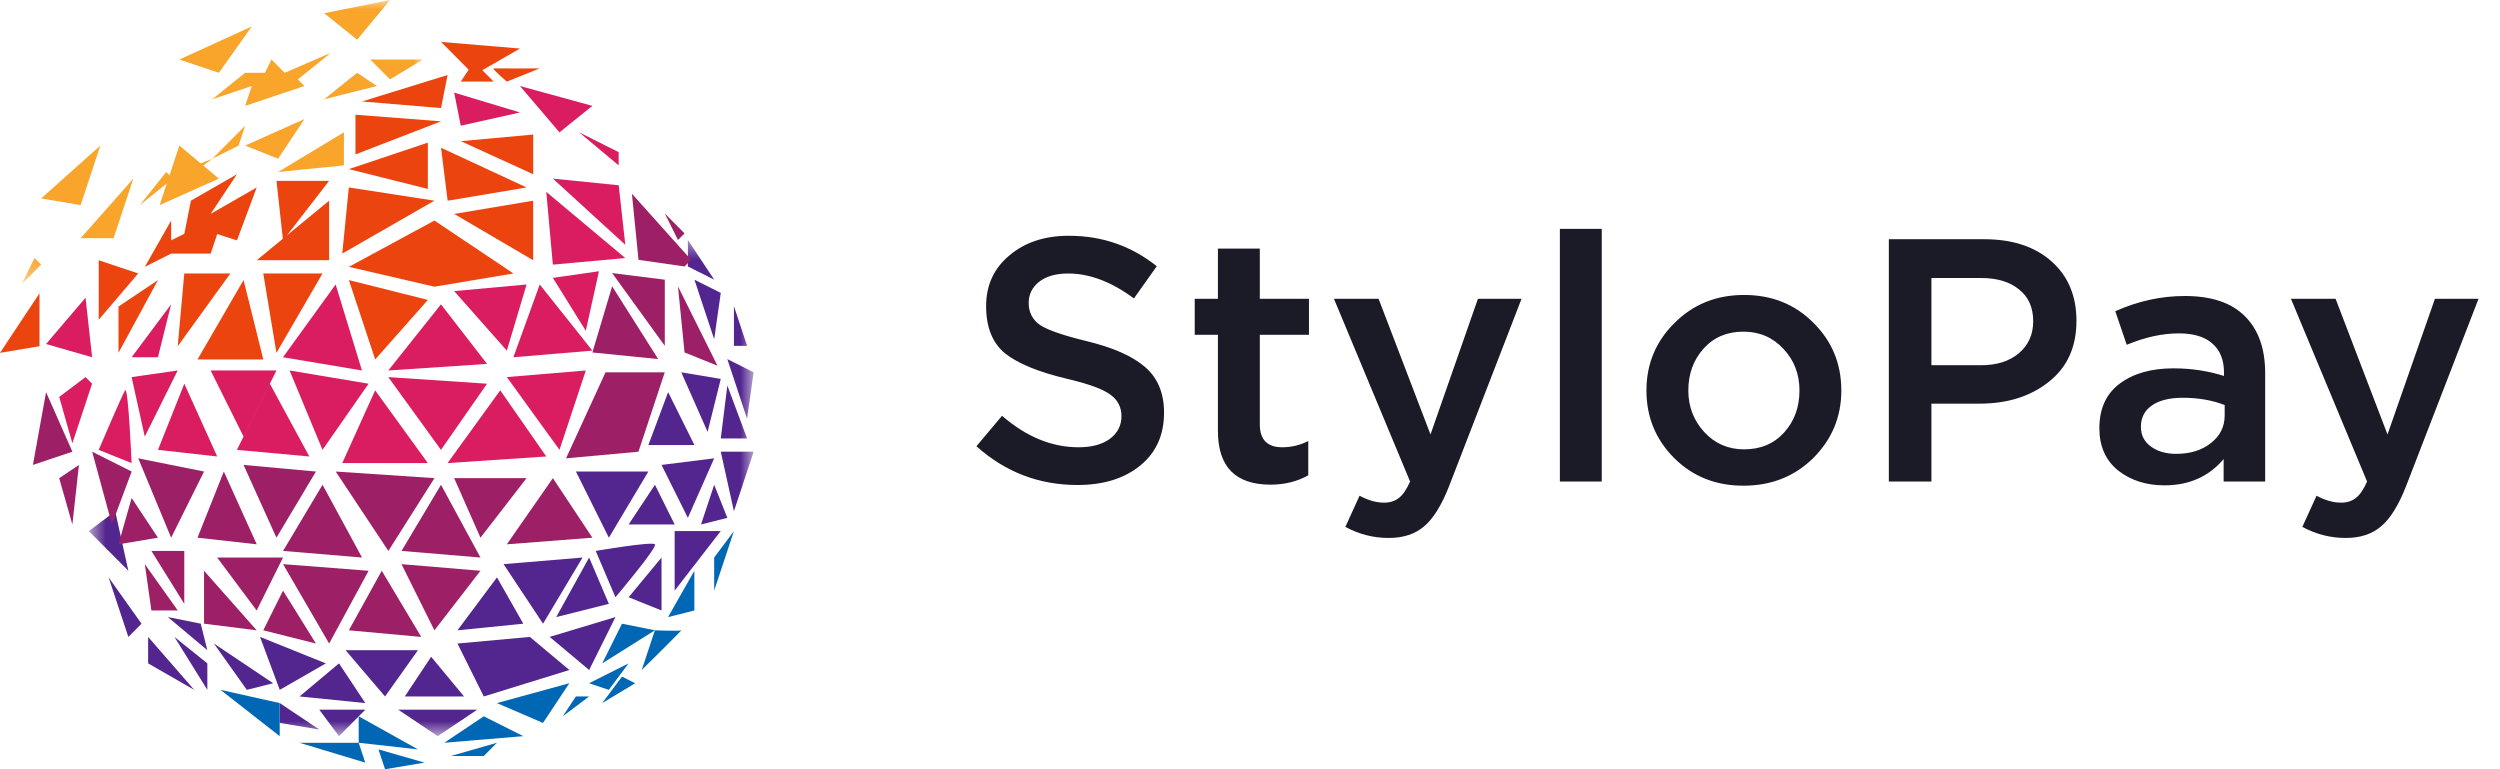 <svg width="130" height="40" viewBox="0 0 130 40" fill="none" xmlns="http://www.w3.org/2000/svg">
<path d="M56.03 25.22C54.026 25.22 52.274 24.548 50.774 23.204L52.106 21.62C53.366 22.712 54.692 23.258 56.084 23.258C56.768 23.258 57.308 23.114 57.704 22.826C58.112 22.526 58.316 22.13 58.316 21.638C58.316 21.17 58.124 20.798 57.74 20.522C57.356 20.234 56.6 19.958 55.472 19.694C54.008 19.346 52.94 18.908 52.268 18.38C51.608 17.84 51.278 17.018 51.278 15.914C51.278 14.834 51.68 13.958 52.484 13.286C53.288 12.602 54.32 12.26 55.58 12.26C57.308 12.26 58.832 12.788 60.152 13.844L58.964 15.518C57.8 14.654 56.66 14.222 55.544 14.222C54.908 14.222 54.404 14.366 54.032 14.654C53.672 14.942 53.492 15.308 53.492 15.752C53.492 16.244 53.69 16.628 54.086 16.904C54.494 17.168 55.292 17.444 56.48 17.732C57.872 18.068 58.892 18.518 59.54 19.082C60.2 19.646 60.53 20.438 60.53 21.458C60.53 22.622 60.116 23.54 59.288 24.212C58.46 24.884 57.374 25.22 56.03 25.22ZM66.068 25.202C64.244 25.202 63.332 24.272 63.332 22.412V17.408H62.126V15.536H63.332V12.926H65.51V15.536H68.066V17.408H65.51V22.07C65.51 22.862 65.9 23.258 66.68 23.258C67.148 23.258 67.598 23.15 68.03 22.934V24.716C67.454 25.04 66.8 25.202 66.068 25.202ZM72.209 27.974C71.416 27.974 70.666 27.782 69.959 27.398L70.697 25.778C71.141 26.018 71.567 26.138 71.975 26.138C72.287 26.138 72.544 26.054 72.749 25.886C72.953 25.73 73.144 25.448 73.325 25.04L69.365 15.536H71.686L74.386 22.592L76.853 15.536H79.121L75.341 25.31C74.957 26.282 74.531 26.966 74.062 27.362C73.594 27.77 72.977 27.974 72.209 27.974ZM81.113 25.04V11.9H83.291V25.04H81.113ZM90.656 25.256C89.216 25.256 88.016 24.776 87.055 23.816C86.096 22.856 85.615 21.686 85.615 20.306C85.615 18.926 86.102 17.756 87.073 16.796C88.046 15.824 89.251 15.338 90.692 15.338C92.132 15.338 93.332 15.818 94.291 16.778C95.263 17.738 95.749 18.914 95.749 20.306C95.749 21.674 95.263 22.844 94.291 23.816C93.32 24.776 92.108 25.256 90.656 25.256ZM90.692 23.366C91.555 23.366 92.251 23.072 92.779 22.484C93.308 21.896 93.572 21.17 93.572 20.306C93.572 19.454 93.296 18.734 92.743 18.146C92.192 17.546 91.496 17.246 90.656 17.246C89.803 17.246 89.114 17.54 88.585 18.128C88.058 18.716 87.793 19.442 87.793 20.306C87.793 21.146 88.07 21.866 88.621 22.466C89.174 23.066 89.864 23.366 90.692 23.366ZM98.22 25.04V12.44H103.188C104.652 12.44 105.816 12.824 106.68 13.592C107.544 14.36 107.976 15.392 107.976 16.688C107.976 18.044 107.496 19.1 106.536 19.856C105.588 20.612 104.388 20.99 102.936 20.99H100.434V25.04H98.22ZM100.434 18.992H103.008C103.836 18.992 104.496 18.782 104.988 18.362C105.48 17.942 105.726 17.39 105.726 16.706C105.726 15.986 105.48 15.434 104.988 15.05C104.508 14.654 103.848 14.456 103.008 14.456H100.434V18.992ZM117.789 25.04H115.629V23.87C114.861 24.782 113.835 25.238 112.551 25.238C111.603 25.238 110.799 24.98 110.139 24.464C109.491 23.936 109.167 23.204 109.167 22.268C109.167 21.248 109.521 20.474 110.229 19.946C110.937 19.418 111.867 19.154 113.019 19.154C113.943 19.154 114.819 19.286 115.647 19.55V19.37C115.647 18.71 115.443 18.206 115.035 17.858C114.639 17.51 114.063 17.336 113.307 17.336C112.443 17.336 111.537 17.534 110.589 17.93L109.995 16.184C111.171 15.656 112.377 15.392 113.613 15.392C114.993 15.392 116.031 15.74 116.727 16.436C117.435 17.132 117.789 18.122 117.789 19.406V25.04ZM115.683 21.602V21.062C115.035 20.81 114.309 20.684 113.505 20.684C112.821 20.684 112.287 20.816 111.903 21.08C111.519 21.344 111.327 21.716 111.327 22.196C111.327 22.628 111.501 22.97 111.849 23.222C112.197 23.474 112.635 23.6 113.163 23.6C113.895 23.6 114.495 23.414 114.963 23.042C115.443 22.67 115.683 22.19 115.683 21.602ZM121.972 27.974C121.18 27.974 120.43 27.782 119.722 27.398L120.46 25.778C120.904 26.018 121.33 26.138 121.738 26.138C122.05 26.138 122.308 26.054 122.512 25.886C122.716 25.73 122.908 25.448 123.088 25.04L119.128 15.536H121.45L124.15 22.592L126.616 15.536H128.884L125.104 25.31C124.72 26.282 124.294 26.966 123.826 27.362C123.358 27.77 122.74 27.974 121.972 27.974Z" fill="#1A1B26"/>
<mask id="mask0" mask-type="alpha" maskUnits="userSpaceOnUse" x="4" y="12" width="36" height="27">
<path fill-rule="evenodd" clip-rule="evenodd" d="M39.191 38.28V12.48H4.621V38.28H39.191Z" fill="white"/>
</mask>
<g mask="url(#mask0)">
<path fill-rule="evenodd" clip-rule="evenodd" d="M35.77 12.48V13.856L37.139 14.544L35.77 12.48ZM36.453 27.272L37.822 26.928L37.138 25.208L36.453 27.272ZM38.164 26.584L39.191 23.488H37.48L38.164 26.584ZM38.849 22.8L37.822 20.048L37.48 22.8H38.849ZM39.189 19.36L37.82 18.672L38.847 21.768L39.189 19.36ZM37.48 19.704L35.426 19.36L36.795 22.456L37.48 19.704ZM34.742 20.392L33.715 23.144H36.111L34.742 20.392ZM37.138 23.832L34.399 24.176L35.769 26.928L37.138 23.832ZM32.688 27.272H35.083L34.057 25.208L32.688 27.272ZM33.714 24.52H29.949L31.661 27.96L33.714 24.52ZM35.082 30.712L37.478 27.616H35.082V30.712ZM34.399 31.744V28.992L32.688 31.056L34.399 31.744ZM34.057 28.304C33.916 28.144 30.977 28.648 30.977 28.648L32.003 31.056C32.003 31.056 34.198 28.464 34.057 28.304ZM30.292 28.992L26.185 29.336L28.238 32.432L30.292 28.992ZM31.661 31.4L30.634 28.992L28.923 32.088L31.661 31.4ZM30.636 34.839L32.005 32.087L28.582 33.119L30.636 34.839ZM23.788 33.464L25.157 36.216L29.607 34.84L27.553 33.12L23.788 33.464ZM25.842 30.024L23.788 32.776L27.211 32.432L25.842 30.024ZM24.13 36.216L22.419 34.152L21.05 36.216H24.13ZM17.969 33.809L20.022 36.217L21.734 33.809H17.969ZM22.762 38.28L24.815 36.904H20.708L22.762 38.28ZM17.627 38.28L18.997 36.904H16.601L17.627 38.28ZM14.547 37.592L16.601 37.936L14.547 36.56V37.592ZM15.574 36.216L18.997 36.56L17.628 34.496L15.574 36.216ZM16.943 34.496L13.521 33.12L14.547 35.872L16.943 34.496ZM12.835 35.872L14.204 35.528L11.124 33.464L12.835 35.872ZM7.703 34.496L10.099 35.873L7.703 33.12V34.496ZM10.782 35.872V34.496L9.07 33.12L10.782 35.872ZM8.727 32.087L10.78 33.807L10.438 32.431L8.727 32.087ZM6.674 33.12L7.359 32.432L5.647 30.024L6.674 33.12ZM5.99 26.584L4.621 27.616L6.675 29.68L5.99 26.584ZM38.164 15.92V17.984H38.849L38.164 15.92ZM37.137 17.64L37.48 15.232L36.11 14.544L37.137 17.64Z" fill="#53258E"/>
</g>
<path fill-rule="evenodd" clip-rule="evenodd" d="M23.273 24.081L28.407 23.737L26.012 20.297L23.273 24.081ZM29.094 23.392L30.463 19.264L26.355 19.608L29.094 23.392ZM30.461 17.201L31.146 14.105L28.75 14.449L30.461 17.201ZM26.696 18.577L30.804 18.233L28.066 14.793L26.696 18.577ZM27.382 14.793L23.617 15.137L26.355 18.233L27.382 14.793ZM22.93 15.825L20.191 19.265L25.326 18.921L22.93 15.825ZM20.191 19.609L22.93 23.393L25.326 19.953L20.191 19.609ZM17.797 24.081H22.247L19.508 20.297L17.797 24.081ZM15.059 19.265L16.77 23.393L19.166 19.953L15.059 19.265ZM12.32 23.393L16.085 23.737L14.032 19.953L12.32 23.393ZM14.376 19.264H10.953L12.665 22.704L14.376 19.264ZM8.215 23.392L11.295 23.737L9.584 19.953L8.215 23.392ZM6.844 19.609L7.528 22.705L9.24 19.265L6.844 19.609ZM6.502 20.297C6.334 20.582 5.133 23.393 5.133 23.393L6.844 24.081C6.844 24.081 6.67 20.012 6.502 20.297ZM3.078 20.641L3.763 23.049L4.789 19.953L4.447 19.609L3.078 20.641ZM17.453 14.793L14.715 18.577L18.822 19.265L17.453 14.793ZM8.897 15.825L6.844 18.577H8.213L8.897 15.825ZM28.748 13.761L32.514 13.418L28.406 9.977L28.748 13.761ZM28.75 9.289L32.515 12.729L32.173 9.633L28.75 9.289ZM32.171 8.601V7.913L30.117 6.881L32.171 8.601ZM27.04 5.848L23.617 4.816L23.959 6.536L27.04 5.848ZM30.803 5.505L27.038 4.473L29.092 6.881L30.803 5.505ZM2.395 17.889L4.79 18.577L4.448 15.481L2.395 17.889Z" fill="#DA1D61"/>
<path fill-rule="evenodd" clip-rule="evenodd" d="M27.726 9.06L23.961 7.34L27.726 6.996V9.06ZM22.934 7.684L27.383 9.748L23.276 10.437L22.934 7.684ZM25.669 3.557C25.789 3.564 28.064 3.557 28.064 3.557L26.353 4.245C26.353 4.245 25.548 3.549 25.669 3.557ZM27.725 10.436V13.532L23.617 11.124L27.725 10.436ZM19.51 18.692L18.141 14.564L22.248 15.596L19.51 18.692ZM26.698 14.22L22.59 14.908L18.141 13.876L22.59 11.468L26.698 14.22ZM16.771 14.22L14.375 18.348L13.69 14.22H16.771ZM13.692 18.691H10.27L12.665 14.563L13.692 18.691ZM11.979 14.22L9.241 18.004L9.583 14.22H11.979ZM6.161 18.348V15.94L8.215 14.564L6.161 18.348ZM2.054 15.252V18.004L0 18.348L2.054 15.252ZM5.133 13.532L7.186 14.22L5.133 16.628V13.532ZM12.323 12.499C12.323 12.499 11.278 12.177 11.296 12.155C11.314 12.133 10.954 13.187 10.954 13.187H8.9L7.531 13.875L8.9 11.467V12.499L9.585 12.155L9.927 10.435L12.323 9.059L10.954 11.123L13.35 9.747L12.323 12.499ZM14.708 12.414L14.376 9.404H17.114L14.917 12.242L17.114 10.436V13.532H13.349L14.708 12.414ZM22.589 10.435L17.797 13.187L18.139 9.747L22.589 10.435ZM22.248 9.825L18.141 8.793L22.248 7.417V9.825ZM18.484 8.029V5.965L22.934 6.309L18.484 8.029ZM22.933 5.62L18.825 5.276L23.275 3.9L22.933 5.62ZM25.672 4.244H23.96L24.371 3.625L22.934 2.18L27.041 2.524L25.081 3.65L25.672 4.244Z" fill="#EC440F"/>
<path fill-rule="evenodd" clip-rule="evenodd" d="M6.845 25.896L6.16 28.304L8.214 27.96L6.845 25.896ZM26.355 28.304L30.804 27.96L28.75 24.864L26.355 28.304ZM23.616 24.864L24.985 27.96L27.381 24.864H23.616ZM20.878 28.648L24.985 28.992L22.932 25.208L20.878 28.648ZM22.589 32.776L24.985 29.68L20.878 29.336L22.589 32.776ZM18.14 32.776L21.905 33.12L19.851 29.68L18.14 32.776ZM14.719 29.336L17.115 33.464L19.168 29.68L14.719 29.336ZM13.69 32.776L16.429 33.464L14.717 30.712L13.69 32.776ZM22.591 24.864L17.457 24.52L20.195 28.648L22.591 24.864ZM18.826 28.992L16.772 25.208L14.719 28.648L18.826 28.992ZM16.429 24.52L12.664 24.176L14.375 27.96L16.429 24.52ZM10.61 32.432L13.348 32.776L10.61 29.68V32.432ZM11.293 28.993L13.347 31.745L14.716 28.993H11.293ZM11.639 24.52L10.27 27.96L13.35 28.304L11.639 24.52ZM9.583 31.4V28.648H7.872L9.583 31.4ZM7.873 31.744H9.243L7.531 29.336L7.873 31.744ZM10.61 24.52L7.188 23.832L8.899 27.96L10.61 24.52ZM29.434 23.833L33.199 23.489L34.568 19.361H31.487L29.434 23.833ZM35.254 14.888L35.596 18.328L37.308 19.016L35.254 14.888ZM34.569 17.984V14.544L31.831 14.2L34.569 17.984ZM31.831 14.888L30.805 18.328L34.227 18.672L31.831 14.888ZM4.793 23.488L5.82 27.272L6.847 24.52L4.793 23.488ZM3.763 27.273L4.105 24.177L3.078 24.865L3.763 27.273ZM2.395 20.392L1.711 24.176L3.765 23.488L2.395 20.392ZM35.597 13.856L35.94 13.512L32.859 10.072L33.202 13.512L35.597 13.856ZM35.597 12.135L34.57 11.103L35.255 12.479L35.597 12.135Z" fill="#9D2066"/>
<mask id="mask1" mask-type="alpha" maskUnits="userSpaceOnUse" x="1" y="0" width="21" height="15">
<path fill-rule="evenodd" clip-rule="evenodd" d="M21.991 0H1.112L1.112 14.792H21.991V0V0Z" fill="white"/>
</mask>
<g mask="url(#mask1)">
<path fill-rule="evenodd" clip-rule="evenodd" d="M17.884 8.6V6.88L14.461 8.944L17.884 8.6ZM1.112 14.792L2.139 13.76L1.797 13.416L1.112 14.792ZM10.437 8.498L9.327 7.568L8.814 9.116L8.643 8.944L7.273 10.664L8.674 9.538L8.3 10.664L11.381 9.288L10.57 8.609L11.039 8.256L10.437 8.498ZM5.906 12.385L6.933 9.289L4.194 12.385H5.906ZM5.219 7.568L2.139 10.32L4.192 10.664L5.219 7.568ZM12.749 6.536L11.038 8.256L12.407 7.568L12.749 6.536ZM15.83 6.192L12.75 7.568L14.461 8.256L15.83 6.192ZM16.858 5.161L19.597 4.473L18.57 3.785L16.858 5.161ZM19.253 3.096L20.28 4.128L21.991 3.096H19.253ZM11.038 5.16L13.092 4.472L12.749 5.504L15.83 4.472L15.488 4.128L17.199 2.752L14.803 3.784L14.119 3.096L13.776 3.784H12.749L11.038 5.16ZM20.281 0L16.858 0.688L18.57 2.064L20.281 0ZM13.092 1.376L9.327 3.096L11.381 3.784L13.092 1.376Z" fill="#F9A42A"/>
</g>
<path fill-rule="evenodd" clip-rule="evenodd" d="M37.137 28.992V30.712L38.164 27.616L37.137 28.992ZM36.107 31.745V29.681L34.738 32.089L36.107 31.745ZM31.316 36.56L33.028 35.528L32.343 35.184L31.316 36.56ZM32.685 34.496L30.632 35.528L31.659 35.872L32.685 34.496ZM34.055 32.776L33.37 34.84C33.37 34.84 35.514 32.726 35.424 32.776C35.334 32.826 34.055 32.776 34.055 32.776ZM31.316 34.496L34.055 32.776L32.343 32.432L31.316 34.496ZM29.262 37.248L30.631 36.217H29.946L29.262 37.248ZM25.84 36.56L28.236 37.592L29.605 35.528L25.84 36.56ZM25.156 39.312L25.84 38.624L23.444 39.312H25.156ZM23.102 38.624L27.21 38.28L25.156 37.248L23.102 38.624ZM20.022 40L22.076 39.656L19.68 38.968L20.022 40ZM15.57 38.624L18.993 39.657L18.651 38.624H15.57ZM18.652 37.248V38.624L21.733 38.968L18.652 37.248ZM14.545 38.28V36.56L11.465 35.872L14.545 38.28Z" fill="#0067B4"/>
</svg>
